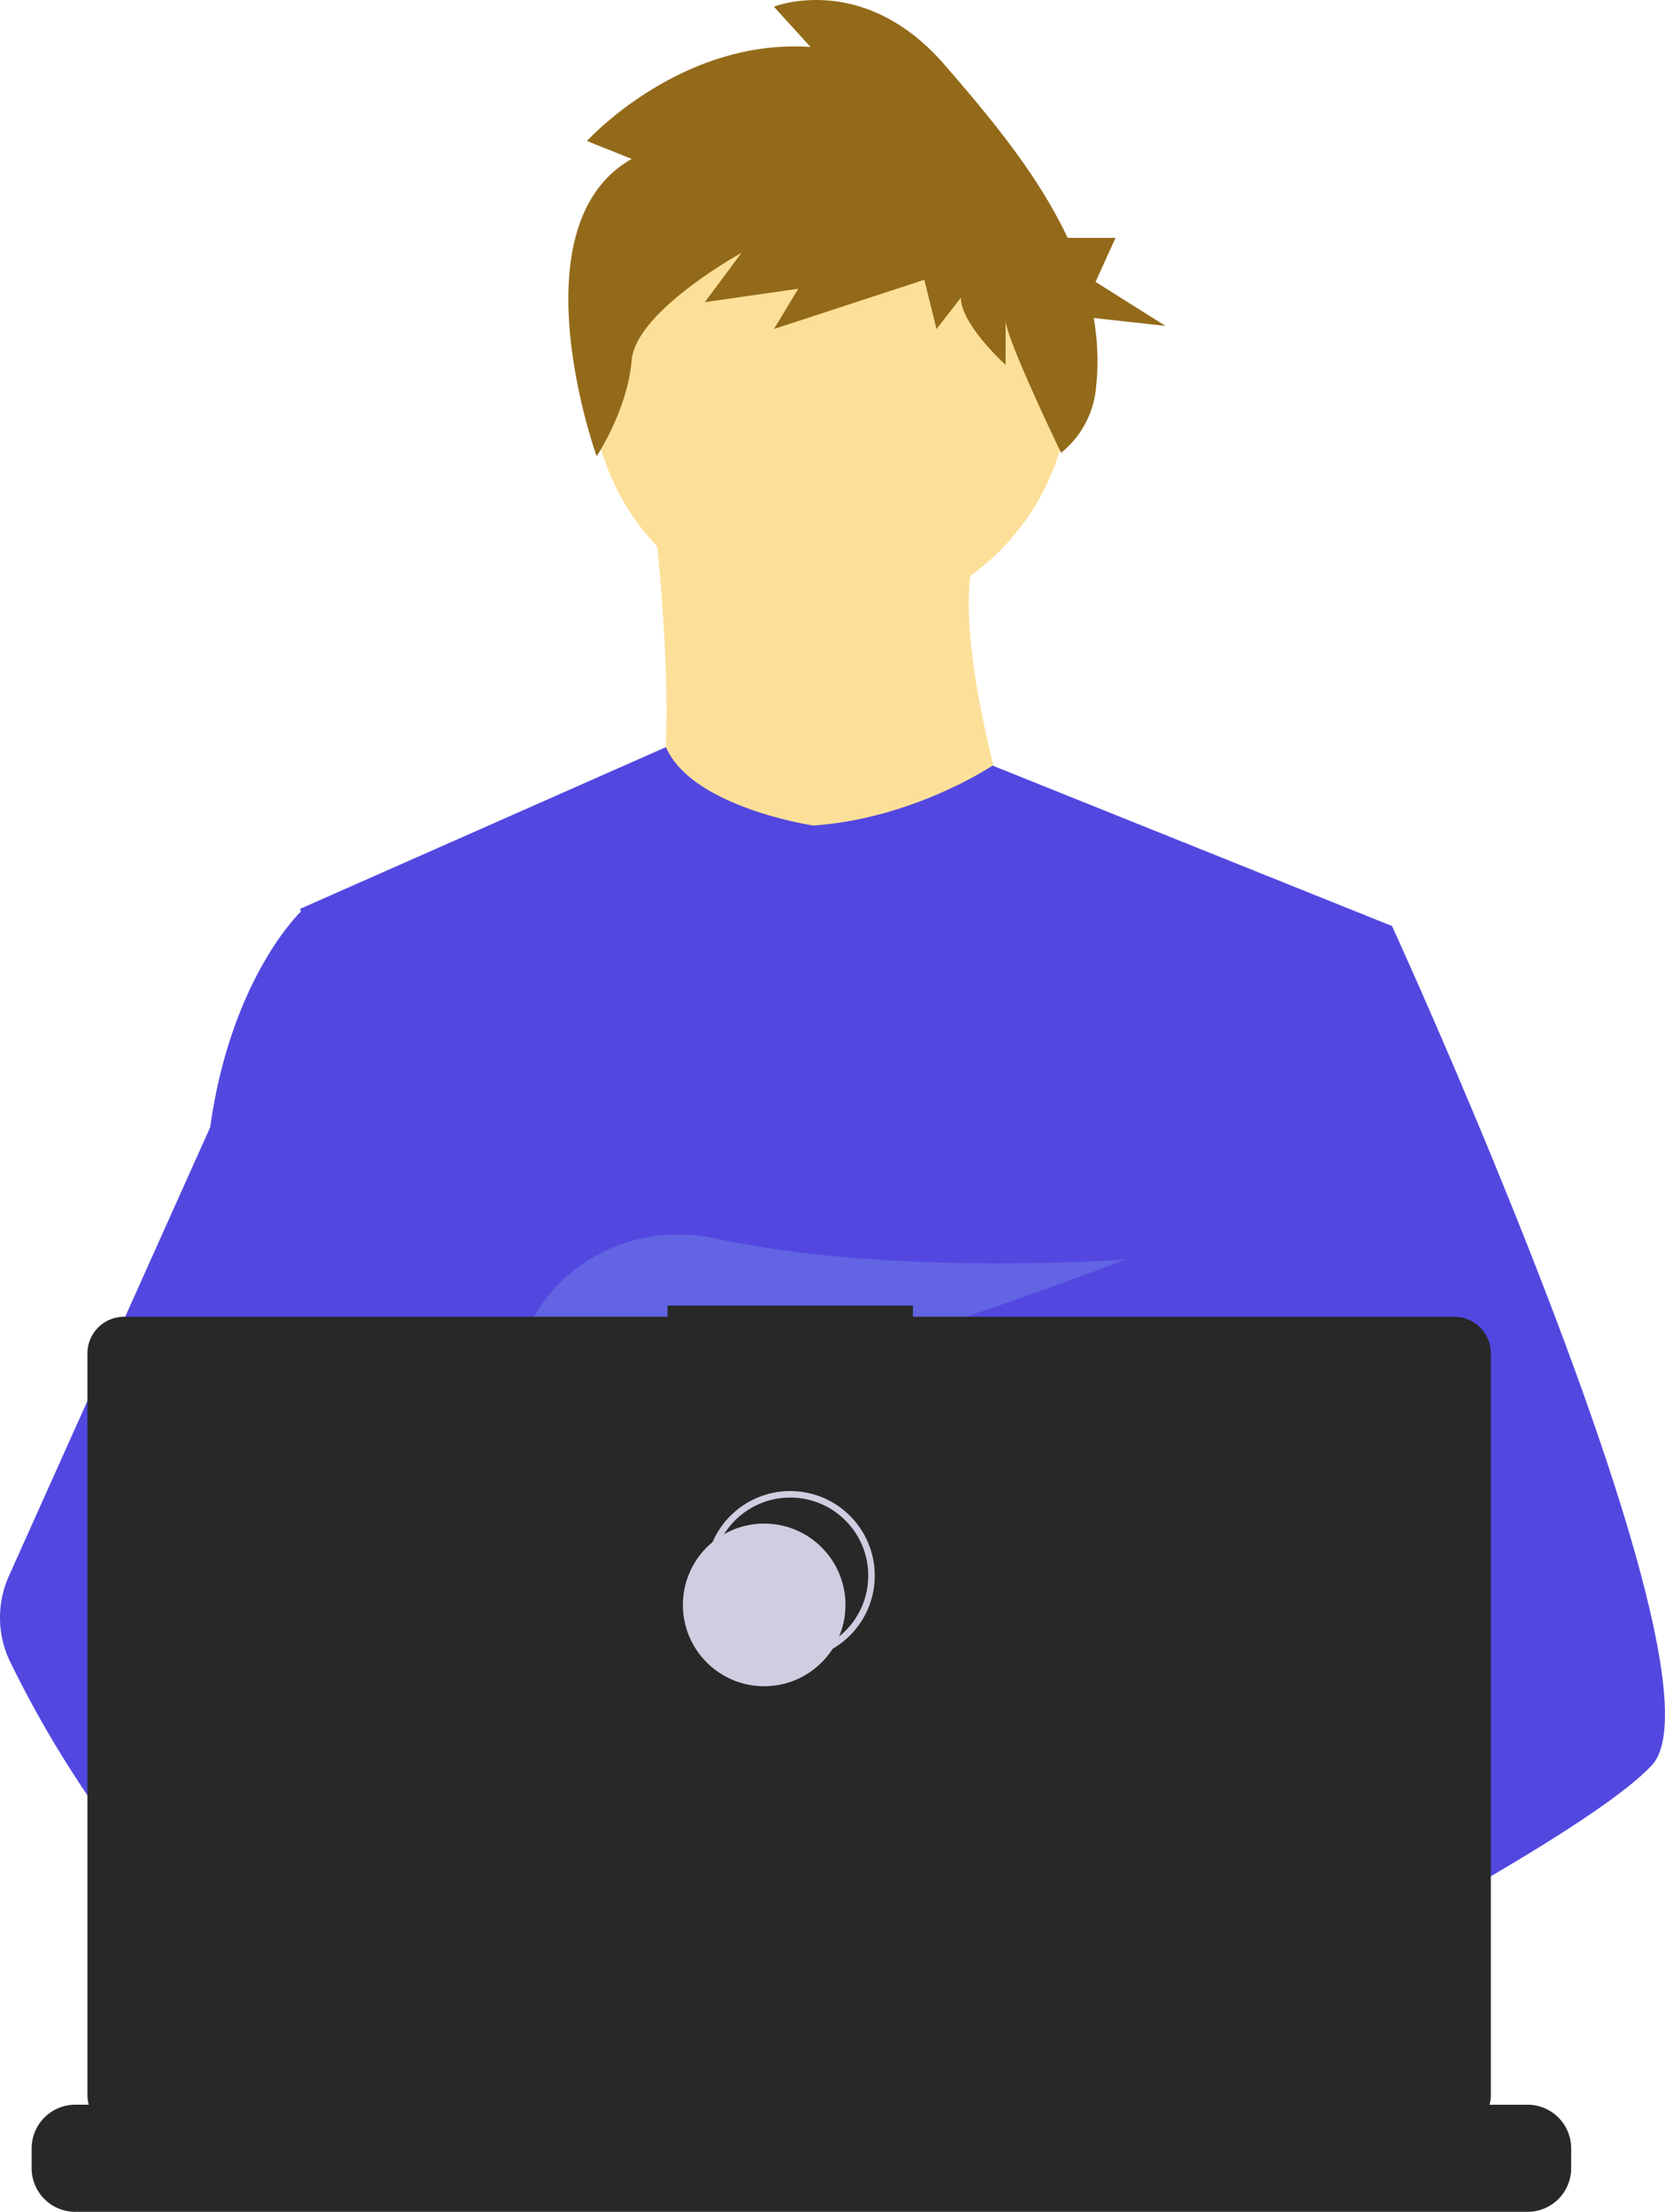 <svg xmlns="http://www.w3.org/2000/svg" data-name="Layer 1" width="512" height="680" style=""><rect id="backgroundrect" width="100%" height="100%" x="0" y="0" fill="none" stroke="none"/><title>dev_productivity</title><g class="currentLayer" style=""><title>Layer 1</title><circle cx="255.414" cy="117.352" r="73.536" fill="#fce099" id="svg_1" class="" fill-opacity="1"/><path d="M200.528,154.12 s13.855,104.443 -7.46,116.166 s126.823,12.789 126.823,12.789 S286.853,192.487 301.774,164.778 z" fill="#fce099" id="svg_2" class="" fill-opacity="1"/><path d="M428.063,284.656 l-12.32,56.1 l-26.05,118.69 l-0.78,6.5 l-8.99,75.25 l-5.98,49.99 l-4.01,33.58 c-24.38,12.53 -42.05,21.18 -42.05,21.18 s-1.52,-7.62 -3.97,-17.37 c-17.11,5.13 -48.77,13.64 -75.6,15.34 c9.77,10.89 14.26,21.12 8.17,28.67 c-18.38,22.76 -94.26,-24.92 -120.8,-42.7 a71.841,71.841 0 0 0 -0.7,12.86 l-20.31,-15.62 l2.01,-35.94 l3.39,-60.81 l4.26,-76.26 a80.064,80.064 0 0 1 -3.37,-10.03 c-6.22,-22.12 -13.77,-66.29 -19.56,-103.33 c-4.66,-29.81 -8.16,-55 -8.9,-60.36 c-0.1,-0.7 -0.15,-1.06 -0.15,-1.06 l112.43,-49.68 c7.99,18.53 45.3,24.1 45.3,24.1 c30.91,-2.13 55.14,-18.43 55.14,-18.43 z" fill="#5248e0" id="svg_3" class="" fill-opacity="1"/><path d="M336.413,624.636 s-4.76,1.63 -12.5,3.94 c-17.11,5.13 -48.77,13.64 -75.6,15.34 c-23.1,1.48 -42.62,-2.08 -46.19,-17.15 c-1.53,-6.48 0.64,-11.81 5.37,-16.19 c14.12,-13.09 51,-17.78 80.25,-19.39 c8.26,-0.45 15.9,-0.66 22.26,-0.74 c10.8,-0.14 17.88,0.08 17.88,0.08 l0.17,0.66 z" fill="#a0616a" id="svg_4" class=""/><path d="M194.239,48.847 L180.489,43.342 s28.749,-31.651 68.747,-28.898 l-11.25,-12.385 s27.499,-11.009 52.498,17.89 c13.141,15.191 28.346,33.048 37.825,53.163 h14.725 l-6.146,13.532 l21.509,13.532 l-22.077,-2.431 a75.617,75.617 0 0 1 0.599,22.445 A29.041,29.041 0 0 1 326.286,139.187 h0 s-17.052,-35.296 -17.052,-40.8 V112.148 s-13.749,-12.385 -13.749,-20.642 L287.985,101.139 l-3.75,-15.137 l-46.248,15.137 l7.5,-12.385 l-28.749,4.128 l11.25,-15.137 s-32.499,17.89 -33.749,33.027 c-1.25,15.137 -10.762,29.481 -10.762,29.481 S157.99,69.488 194.239,48.847 z" fill="#936a19" id="svg_5" class="" fill-opacity="1"/><path d="M507.993,542.566 c-7.49,8.12 -26.05,20.35 -48.55,33.59 c-8.37,4.92 -17.28,9.99 -26.37,15.03 c-21.69,12.03 -44.4,23.95 -63.14,33.58 c-24.38,12.53 -42.05,21.18 -42.05,21.18 s-1.52,-7.62 -3.97,-17.37 c-3.28,-13.05 -8.22,-29.92 -13.37,-37.39 c-0.18,-0.26 -0.36,-0.5 -0.54,-0.74 c-1.5,-1.97 -3.01,-3.12 -4.5,-3.12 l74.42,-46.13 l32.16,-19.94 l-23.17,-55.31 l-29.06,-69.38 l17.54,-55.81 l17.63,-56.1 h33.04 s10.94,23.88 24.93,57.18 c2.09,4.98 4.25,10.17 6.45,15.53 C488.223,427.366 524.103,525.116 507.993,542.566 z" fill="#5248e0" id="svg_6" class="" fill-opacity="1"/><path d="M256.483,672.586 c-18.38,22.76 -94.26,-24.92 -120.8,-42.7 c-5.78,-3.87 -9.22,-6.32 -9.22,-6.32 l24.28,-32.38 l7.69,-10.25 s6.88,3.65 17.05,9.59 c0.37,0.22 0.74,0.44 1.12,0.66 c8.77,5.15 19.78,11.88 30.89,19.39 c15.33,10.37 30.83,22.2 40.82,33.34 C258.083,654.806 262.573,665.036 256.483,672.586 z" fill="#a0616a" id="svg_7" class=""/><path d="M175.483,590.526 a47.782,47.782 0 0 0 -8.1,0.66 c-22.99,3.95 -29.77,24.76 -31.7,38.7 a71.841,71.841 0 0 0 -0.7,12.86 l-20.31,-15.62 l-7.4,-5.69 c-17.81,-6.21 -33.68,-17.24 -47.44,-30.25 a238.482,238.482 0 0 1 -31.95,-37.89 a334.15,334.15 0 0 1 -24.72,-42.4 a31.184,31.184 0 0 1 -0.43,-26.45 l25.15,-56.05 l36.76,-81.92 q0.405,-2.925 0.89,-5.72 c7.29,-41.8 26.82,-60.36 26.82,-60.36 h14.92 l9.98,60.36 l12.4,74.99 l-8.69,28.34 l-20.08,65.45 l19.19,20.84 z" fill="#5248e0" id="svg_8" class="" fill-opacity="1"/><path d="M192.369,415.806 l12.755,14.881 c4.739,-0.904 9.687,-1.965 14.784,-3.158 l-3.663,-11.723 l8.957,10.45 c53.997,-13.281 120.927,-39.101 120.927,-39.101 s-72.257,5.298 -126.208,-6.489 c-23.871,-5.215 -48.431,6.618 -58.226,29.002 c-5.694,13.011 -4.799,24.283 15.394,24.283 a133.375,133.375 0 0 0 20.353,-1.914 z" fill="#6264e4" id="svg_9" class="" fill-opacity="1"/><path d="M483.143,660.386 v6.07 a13.34,13.34 0 0 1 -0.91,4.87 a13.688,13.688 0 0 1 -0.97,2 a13.437,13.437 0 0 1 -11.55,6.56 h-446.55 a13.437,13.437 0 0 1 -11.55,-6.56 a13.682,13.682 0 0 1 -0.97,-2 a13.34,13.34 0 0 1 -0.91,-4.87 v-6.07 a13.426,13.426 0 0 1 13.43,-13.43 h25.74 v-2.83 a0.559,0.559 0 0 1 0.56,-0.56 h13.43 a0.559,0.559 0 0 1 0.56,0.56 v2.83 h8.39 v-2.83 a0.559,0.559 0 0 1 0.56,-0.56 h13.43 a0.559,0.559 0 0 1 0.56,0.56 v2.83 h8.4 v-2.83 a0.559,0.559 0 0 1 0.56,-0.56 h13.43 a0.559,0.559 0 0 1 0.56,0.56 v2.83 h8.39 v-2.83 a0.559,0.559 0 0 1 0.56,-0.56 h13.43 a0.559,0.559 0 0 1 0.56,0.56 v2.83 h8.39 v-2.83 a0.559,0.559 0 0 1 0.56,-0.56 h13.43 a0.559,0.559 0 0 1 0.56,0.56 v2.83 h8.4 v-2.83 a0.559,0.559 0 0 1 0.56,-0.56 h13.43 a0.559,0.559 0 0 1 0.56,0.56 v2.83 h8.39 v-2.83 a0.559,0.559 0 0 1 0.56,-0.56 h105.2 a0.559,0.559 0 0 1 0.56,0.56 v2.83 h8.4 v-2.83 a0.559,0.559 0 0 1 0.56,-0.56 h13.43 a0.566,0.566 0 0 1 0.56,0.56 v2.83 h8.39 v-2.83 a0.559,0.559 0 0 1 0.56,-0.56 h13.43 a0.559,0.559 0 0 1 0.56,0.56 v2.83 h8.39 v-2.83 a0.559,0.559 0 0 1 0.56,-0.56 h13.43 a0.559,0.559 0 0 1 0.56,0.56 v2.83 h8.4 v-2.83 a0.559,0.559 0 0 1 0.56,-0.56 h13.43 a0.557,0.557 0 0 1 0.55,0.56 v2.83 h8.4 v-2.83 a0.559,0.559 0 0 1 0.56,-0.56 h13.43 a0.559,0.559 0 0 1 0.56,0.56 v2.83 h8.39 v-2.83 a0.559,0.559 0 0 1 0.56,-0.56 h13.43 a0.559,0.559 0 0 1 0.56,0.56 v2.83 h39.17 A13.426,13.426 0 0 1 483.143,660.386 z" fill="#282828" id="svg_10" class="" fill-opacity="1"/><path d="M447.187,404.757 H280.744 v-3.431 H205.273 v3.431 h-167.129 a11.259,11.259 0 0 0 -11.259,11.259 V643.927 a11.259,11.259 0 0 0 11.259,11.259 H447.187 a11.259,11.259 0 0 0 11.259,-11.259 V416.015 A11.259,11.259 0 0 0 447.187,404.757 z" fill="#282828" id="svg_12" class="" fill-opacity="1"/><circle cx="242.993" cy="484.326" r="25" fill="none" stroke="#d0cde1" stroke-miterlimit="10" stroke-width="2" id="svg_13" class=""/><circle cx="234.993" cy="493.326" r="25" fill="#d0cde1" id="svg_14" class=""/></g></svg>